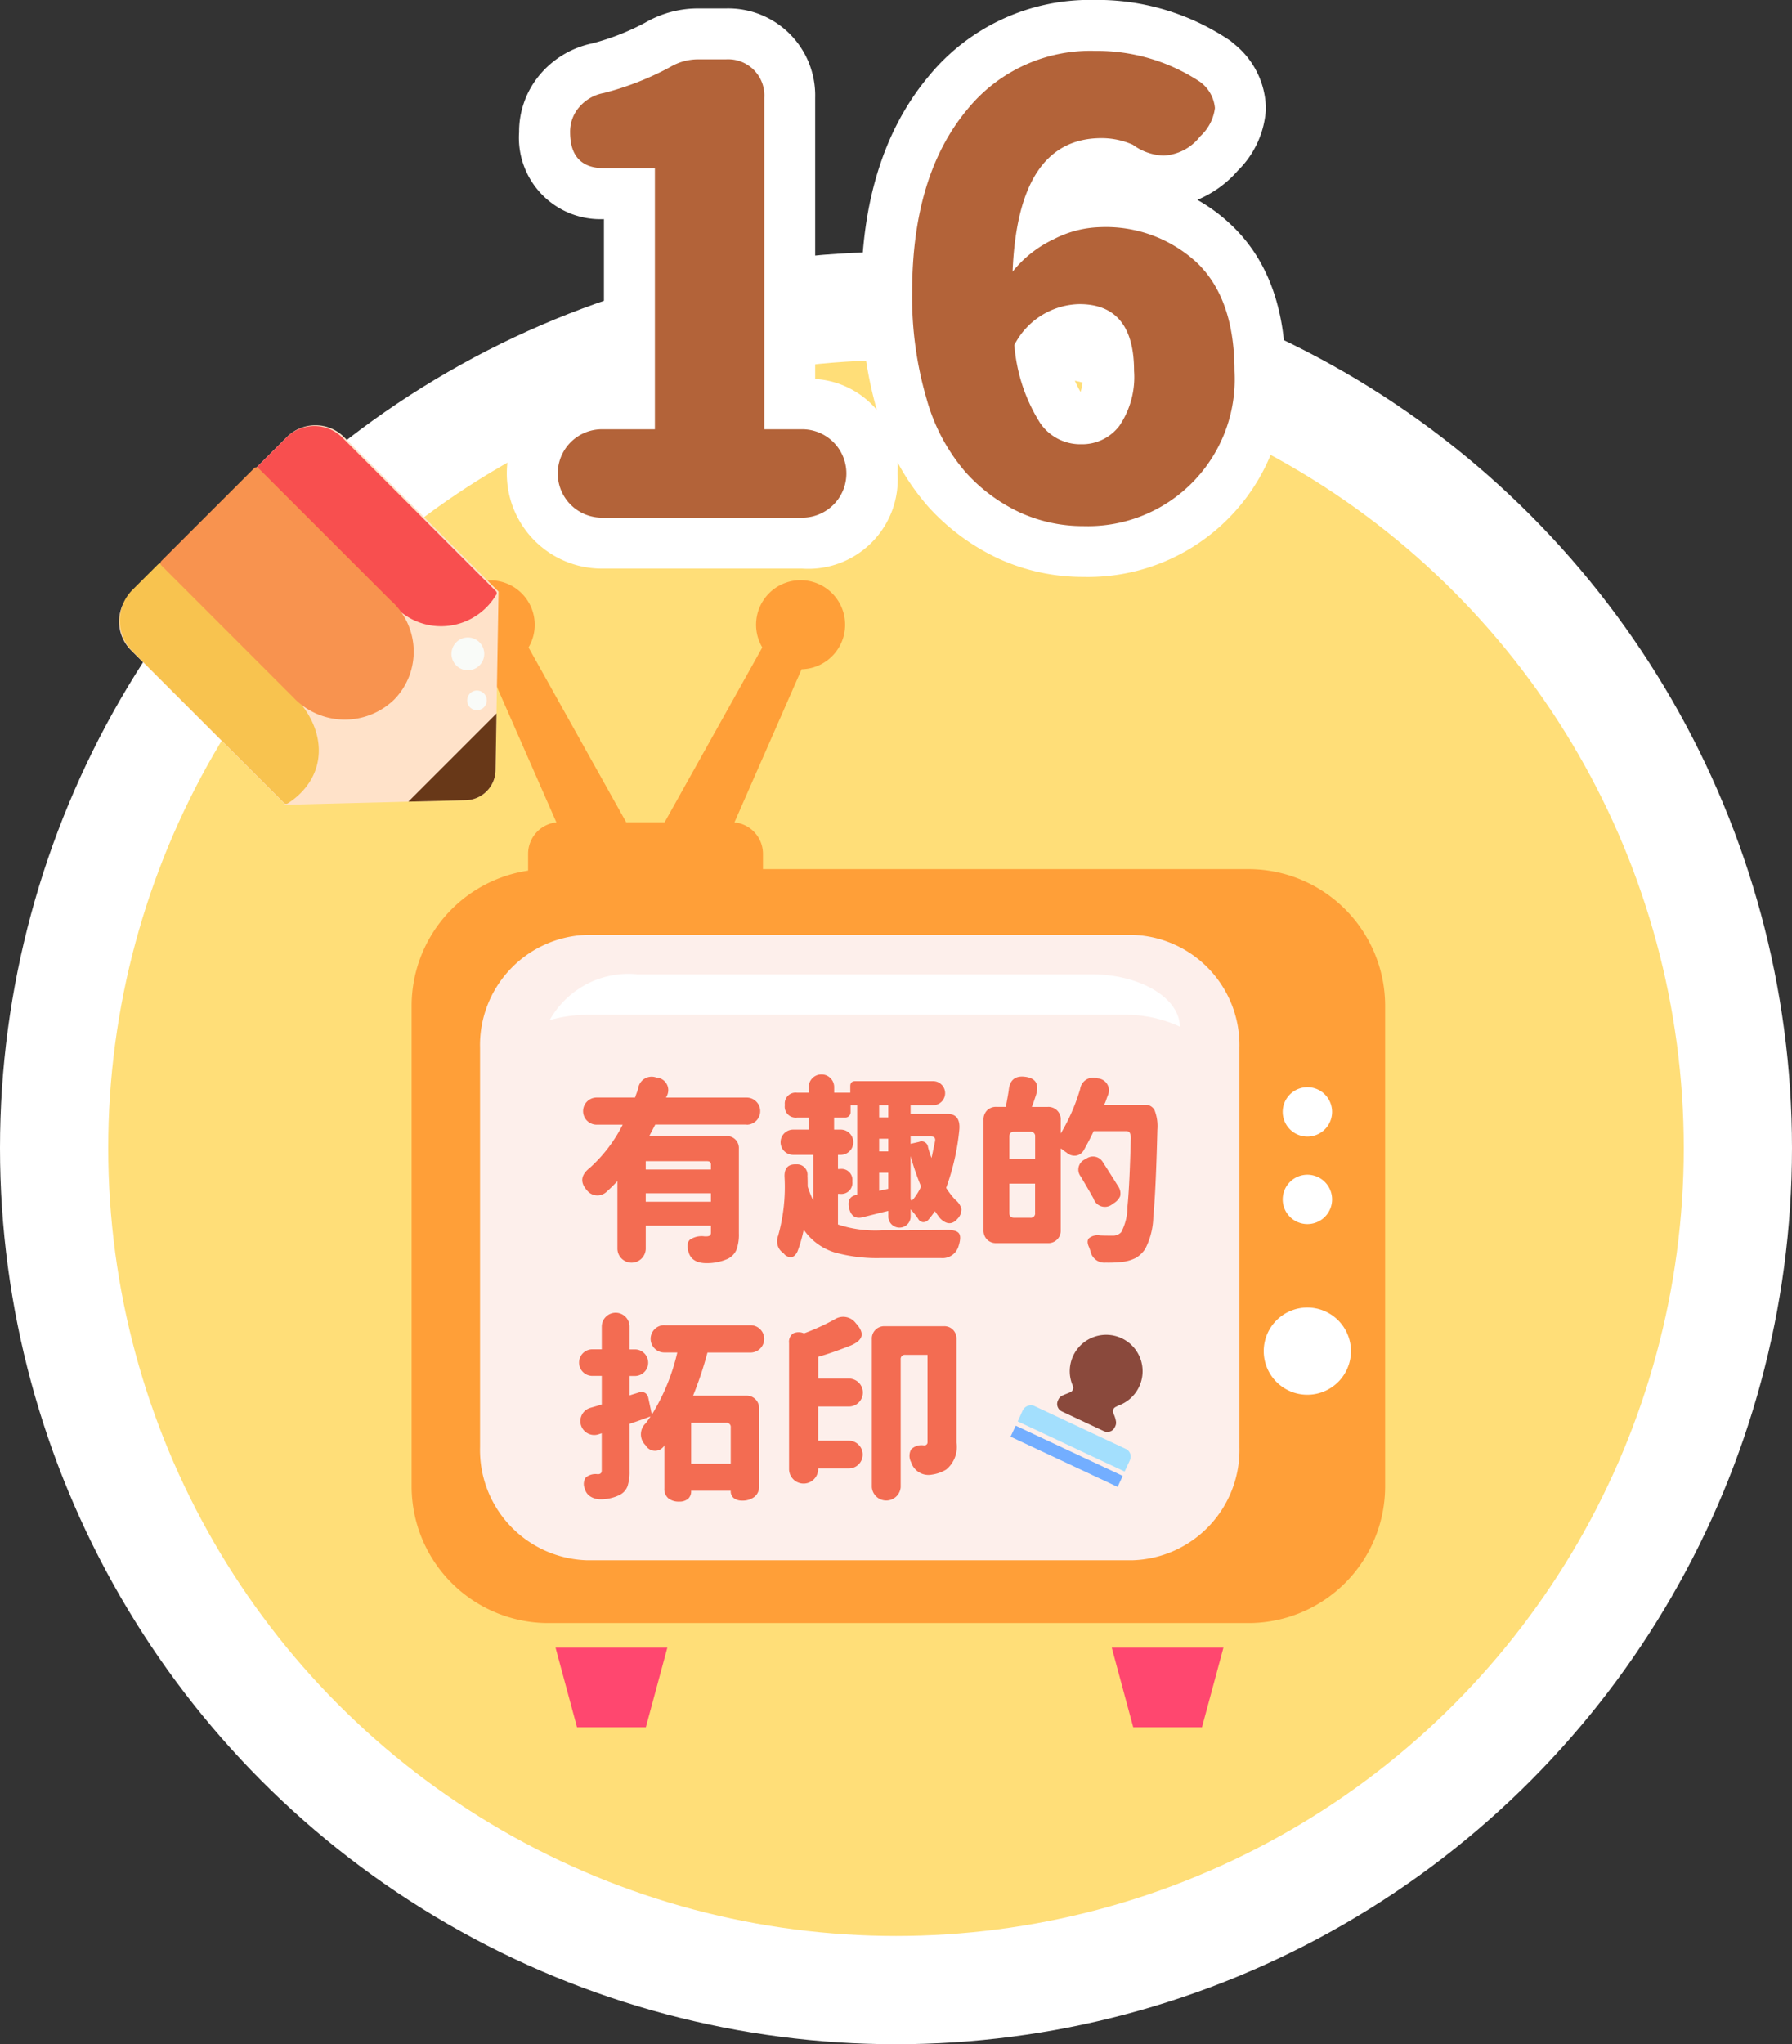 <svg xmlns="http://www.w3.org/2000/svg" width="105.612" height="120.453" viewBox="0 0 105.612 120.453">
  <rect x="0" y="0" width="105.612" height="120.453" fill="#333333" stroke="none"/>
  <defs>
    <style>
      .cls-1 {
        fill: #fff;
      }

      .cls-2 {
        fill: #ffde78;
      }

      .cls-3 {
        fill: #ff9f38;
      }

      .cls-4 {
        fill: #ff476f;
      }

      .cls-5 {
        fill: #fdefeb;
      }

      .cls-6 {
        fill: #f36c52;
      }

      .cls-7 {
        fill: #73aeff;
      }

      .cls-8 {
        fill: #a3dffd;
      }

      .cls-9 {
        fill: #8a493c;
      }

      .cls-10 {
        fill: #ffe2c9;
      }

      .cls-11 {
        fill: #f84f4f;
      }

      .cls-12 {
        fill: #f8c34f;
      }

      .cls-13 {
        fill: #f8934f;
      }

      .cls-14 {
        fill: #683818;
      }

      .cls-15 {
        fill: #f9fbf8;
      }

      .cls-16 {
        fill: #b36339;
      }
    </style>
  </defs>
  <g id="组_358" data-name="组 358" transform="translate(-38.382 -363.688)">
    <circle id="椭圆_128" data-name="椭圆 128" class="cls-1" cx="52.806" cy="52.806" r="52.806" transform="translate(38.382 378.529)"/>
    <circle id="椭圆_129" data-name="椭圆 129" class="cls-2" cx="46.427" cy="46.427" r="46.427" transform="translate(44.761 384.908)"/>
    <g id="组_348" data-name="组 348">
      <path id="路径_726" data-name="路径 726" class="cls-3" d="M71.173,412.146l-3.96-9.023a2.62,2.62,0,1,1,2.318-1.285l5.755,10.3h2.266l5.756-10.3a2.624,2.624,0,1,1,2.317,1.285l-3.959,9.023a1.862,1.862,0,0,1,1.681,1.848v.906h28.631a8.06,8.06,0,0,1,8.037,8.037V451.29a8.06,8.06,0,0,1-8.037,8.036h-41.3a8.06,8.06,0,0,1-8.037-8.036V422.937a8.065,8.065,0,0,1,6.865-7.95v-.993A1.864,1.864,0,0,1,71.173,412.146Z"/>
      <path id="路径_727" data-name="路径 727" class="cls-4" d="M103.9,460.776h6.585l-1.265,4.689H105.17l-1.266-4.689Z"/>
      <path id="路径_728" data-name="路径 728" class="cls-4" d="M71.124,460.776h6.587l-1.266,4.689H72.389Z"/>
      <path id="路径_729" data-name="路径 729" class="cls-1" d="M115.435,440.732A2.57,2.57,0,1,0,118,443.3,2.57,2.57,0,0,0,115.435,440.732Z"/>
      <path id="路径_730" data-name="路径 730" class="cls-5" d="M72.941,418.774a6.5,6.5,0,0,0-6.268,6.667v23.516a6.5,6.5,0,0,0,6.268,6.666h32.217a6.5,6.5,0,0,0,6.269-6.666V425.441a6.5,6.5,0,0,0-6.269-6.667Z"/>
      <path id="路径_731" data-name="路径 731" class="cls-1" d="M70.776,423.8a8.193,8.193,0,0,1,2.289-.318h31.558a7.621,7.621,0,0,1,3.293.7c-.013-1.7-2.351-3.084-5.209-3.084H75.943A5.319,5.319,0,0,0,70.776,423.8Z"/>
      <path id="路径_732" data-name="路径 732" class="cls-1" d="M115.434,427.749a1.455,1.455,0,1,0,1.455,1.455A1.456,1.456,0,0,0,115.434,427.749Z"/>
      <path id="路径_733" data-name="路径 733" class="cls-1" d="M115.434,432.906a1.455,1.455,0,1,0,1.455,1.455A1.456,1.456,0,0,0,115.434,432.906Z"/>
      <g id="组_346" data-name="组 346">
        <path id="路径_734" data-name="路径 734" class="cls-6" d="M82.385,429.954H77l-.354.675h4.527a.707.707,0,0,1,.755.754v4.985a2.579,2.579,0,0,1-.143.961,1.058,1.058,0,0,1-.52.537,2.975,2.975,0,0,1-1.178.252q-.925.022-1.121-.64c-.106-.359-.078-.608.086-.749a1.241,1.241,0,0,1,.852-.189h.115c.175,0,.262-.068.262-.206v-.423H76.439v1.372a.835.835,0,0,1-1.669,0v-4q-.331.355-.617.607a.784.784,0,0,1-1.2-.092q-.594-.687.194-1.3a8.7,8.7,0,0,0,1.933-2.538H73.547a.8.8,0,1,1,0-1.6h2.264c.015-.053.045-.141.091-.263a2.894,2.894,0,0,0,.092-.275.8.8,0,0,1,1.074-.64.742.742,0,0,1,.606,1.1.135.135,0,0,0-.023.04.152.152,0,0,0-.011.04h4.745a.8.8,0,1,1,0,1.6ZM76.439,432.6h3.842v-.285c0-.138-.072-.206-.217-.206H76.439ZM80.281,434H76.439v.5h3.842Z"/>
        <path id="路径_735" data-name="路径 735" class="cls-6" d="M88.789,427.393h4.585a.709.709,0,0,1,0,1.418H92.047v.514H94.22q.777,0,.7.926a13.848,13.848,0,0,1-.777,3.431,4.442,4.442,0,0,0,.548.709,1,1,0,0,1,.355.537.791.791,0,0,1-.229.571q-.458.537-1.018-.011c-.076-.092-.182-.236-.319-.434a5.01,5.01,0,0,1-.378.5.4.4,0,0,1-.32.148.362.362,0,0,1-.286-.194,4.369,4.369,0,0,0-.446-.561v.446a.658.658,0,0,1-1.315,0v-.354c-.137.03-.381.09-.732.178s-.613.154-.789.2q-.651.15-.8-.583-.126-.641.469-.743H88.9v-5.282h-.389v.4a.314.314,0,0,1-.332.331h-.64v.709h.389a.743.743,0,1,1,0,1.486h-.16v.835h.114a.642.642,0,0,1,.732.721.652.652,0,0,1-.732.743h-.114v1.807a6.983,6.983,0,0,0,2.572.343q2.859,0,3.728-.023.651-.024.824.194c.114.145.1.415-.035.812a.981.981,0,0,1-1.029.651h-3.51a9.248,9.248,0,0,1-2.8-.348,3.463,3.463,0,0,1-1.767-1.321,8.862,8.862,0,0,1-.365,1.27q-.15.32-.372.349a.534.534,0,0,1-.452-.235c0-.008,0-.012-.011-.012l-.023-.011a.8.8,0,0,1-.315-.451.894.894,0,0,1,.029-.555,10.7,10.7,0,0,0,.377-3.487q-.022-.756.7-.721a.614.614,0,0,1,.652.675q.011.2.011.629a6.412,6.412,0,0,0,.331.835v-2.7H85.129a.743.743,0,1,1,0-1.486h.915v-.709h-.686a.646.646,0,0,1-.72-.743.637.637,0,0,1,.72-.721h.686v-.331a.749.749,0,1,1,1.5,0v.331h.949V427.7C88.491,427.495,88.59,427.393,88.789,427.393Zm1.406,1.418v.719h.537v-.719Zm0,1.977v.744h.537v-.744Zm0,2v1.064l.537-.115v-.949Zm3.087-.868q.057-.264.206-.983.057-.286-.24-.287h-1.2v.435l.5-.114a.379.379,0,0,1,.526.308A5.382,5.382,0,0,0,93.282,431.921Zm-1.235-.114v2.446c0,.19.057.218.172.08a3.355,3.355,0,0,0,.446-.731A16.083,16.083,0,0,1,92.047,431.807Z"/>
        <path id="路径_736" data-name="路径 736" class="cls-6" d="M103.459,428.787h2.413a.592.592,0,0,1,.554.32,2.559,2.559,0,0,1,.166,1.156q-.092,3.658-.24,5.122a4.284,4.284,0,0,1-.48,1.9,1.734,1.734,0,0,1-.532.515,2.357,2.357,0,0,1-.692.228,6.866,6.866,0,0,1-1.1.058.833.833,0,0,1-.9-.687.691.691,0,0,1-.034-.091c-.016-.045-.027-.08-.034-.1q-.183-.366-.023-.555a.8.8,0,0,1,.652-.166c.22.008.472.012.754.012a.658.658,0,0,0,.5-.206,3.236,3.236,0,0,0,.366-1.5q.126-1.24.194-3.928a.87.87,0,0,0-.051-.418.226.226,0,0,0-.212-.108h-1.921q-.218.47-.583,1.121a.641.641,0,0,1-.451.319.692.692,0,0,1-.555-.17c-.038-.024-.1-.065-.177-.126a2.088,2.088,0,0,0-.178-.126v4.814a.726.726,0,0,1-.766.766H97.1a.731.731,0,0,1-.549-.212.761.761,0,0,1-.206-.554v-6.495a.765.765,0,0,1,.206-.555.734.734,0,0,1,.549-.211h.56q.136-.72.171-.961.08-.937.983-.811.949.126.606,1.132c-.015.046-.049.144-.1.3s-.1.267-.126.343h.937a.725.725,0,0,1,.766.766v.8a11.5,11.5,0,0,0,1.144-2.619.778.778,0,0,1,1.029-.629.707.707,0,0,1,.6,1.007c-.023.06-.058.154-.1.28S103.482,428.727,103.459,428.787Zm-5.591,1.876v1.3h1.52v-1.3a.253.253,0,0,0-.285-.286h-.961C97.959,430.377,97.868,430.473,97.868,430.663Zm0,2.767v1.726c0,.191.091.286.274.286H99.1a.252.252,0,0,0,.285-.286V433.43Zm4.962.881q-.138-.252-.4-.7c-.176-.3-.294-.5-.355-.6a.66.66,0,0,1,.3-1.029.677.677,0,0,1,1.029.228q.171.252.891,1.4a.724.724,0,0,1,.1.571.971.971,0,0,1-.422.434A.7.7,0,0,1,102.83,434.311Z"/>
        <path id="路径_737" data-name="路径 737" class="cls-6" d="M77.537,441.775h5.077a.806.806,0,0,1,0,1.612H80.076a21.557,21.557,0,0,1-.847,2.539h3.122a.725.725,0,0,1,.766.765v4.585a.738.738,0,0,1-.28.619,1.136,1.136,0,0,1-.714.216.793.793,0,0,1-.487-.142.5.5,0,0,1-.188-.418v-.023H79.115v.023a.572.572,0,0,1-.188.458.767.767,0,0,1-.51.16.988.988,0,0,1-.646-.194.716.716,0,0,1-.234-.583v-2.55l-.011.011v.023a.64.64,0,0,1-1.1-.034.887.887,0,0,1,.023-1.3c.03-.046.076-.11.137-.194s.107-.15.138-.2c-.122.045-.321.119-.6.217s-.488.172-.64.218v2.767a2.724,2.724,0,0,1-.12.915.961.961,0,0,1-.441.5,2.391,2.391,0,0,1-.549.2,2.424,2.424,0,0,1-.623.068,1.1,1.1,0,0,1-.566-.16.728.728,0,0,1-.331-.451.687.687,0,0,1,.051-.675.905.905,0,0,1,.7-.194h.012c.152,0,.228-.073.228-.218v-2.195l-.171.057a.817.817,0,1,1-.5-1.555c.244-.069.468-.133.674-.2v-1.68h-.583a.784.784,0,0,1,0-1.567h.583v-1.338a.818.818,0,1,1,1.636,0V443.2h.342a.784.784,0,0,1,0,1.567h-.342v1.143l.549-.172a.425.425,0,0,1,.365.024.45.45,0,0,1,.195.308l.206.972a12.192,12.192,0,0,0,1.5-3.659h-.766a.806.806,0,1,1,0-1.612Zm1.578,8.164h2.333V447.8a.243.243,0,0,0-.275-.275H79.115Z"/>
        <path id="路径_738" data-name="路径 738" class="cls-6" d="M88.411,450.214H86.6v.034a.857.857,0,0,1-1.715,0v-7.421a.609.609,0,0,1,.235-.566.766.766,0,0,1,.646-.006,13.262,13.262,0,0,0,1.8-.823.925.925,0,0,1,1.258.228q.4.435.331.749c-.046.21-.251.395-.617.555q-1.1.435-1.933.675v1.28h1.807a.823.823,0,0,1,0,1.646H86.6v2.013h1.807a.818.818,0,1,1,0,1.636Zm2.115-8.382H94a.727.727,0,0,1,.549.212.761.761,0,0,1,.206.555V448.7a1.728,1.728,0,0,1-.606,1.578,2.24,2.24,0,0,1-.846.3,1.07,1.07,0,0,1-1.223-.731.788.788,0,0,1,0-.755.858.858,0,0,1,.738-.24h.023a.182.182,0,0,0,.205-.207v-5.122H91.738a.243.243,0,0,0-.274.275v7.513a.852.852,0,0,1-1.7,0V442.6a.728.728,0,0,1,.766-.767Z"/>
      </g>
      <g id="组_347" data-name="组 347">
        <rect id="矩形_63" data-name="矩形 63" class="cls-7" width="0.715" height="6.969" transform="translate(97.939 448.342) rotate(-64.864)"/>
        <path id="路径_739" data-name="路径 739" class="cls-8" d="M104.972,449.721a.492.492,0,0,0-.243-.659l-5.437-2.551a.545.545,0,0,0-.631.273l-.3.657,6.3,2.955.317-.675Z"/>
        <path id="路径_740" data-name="路径 740" class="cls-9" d="M101.583,445.281l.018.043a.289.289,0,0,1-.142.4c-.2.086-.332.13-.41.173a.484.484,0,0,0-.291.255l-.027.059a.483.483,0,0,0,.231.642l2.481,1.164a.482.482,0,0,0,.641-.232h0l.028-.059a.492.492,0,0,0,.04-.283,1.655,1.655,0,0,0-.122-.408c-.109-.249-.034-.383.137-.462a.729.729,0,0,0,.106-.058,2.146,2.146,0,1,0-2.69-1.232Z"/>
      </g>
    </g>
    <g id="组_349" data-name="组 349">
      <path id="路径_741" data-name="路径 741" class="cls-10" d="M46.1,398.627l9.185-9.185a2.386,2.386,0,0,1,3.373,0l0,0,9.106,9.106-.179,10.52a1.8,1.8,0,0,1-1.757,1.771l-10.623.267L46.1,402a2.385,2.385,0,0,1,0-3.374l0,0Z"/>
      <path id="路径_742" data-name="路径 742" class="cls-11" d="M55.264,389.468a2.325,2.325,0,0,1,3.288,0l9.048,9.047a.177.177,0,0,1,.023.231l-.014.013a3.77,3.77,0,0,1-5.888.734l-8.241-8.241Z"/>
      <path id="路径_743" data-name="路径 743" class="cls-12" d="M47.689,396.948a.181.181,0,0,1,.254,0l7.762,7.761c1.679,1.68,2.061,4.046.381,5.725a4.112,4.112,0,0,1-.737.585.176.176,0,0,1-.231-.023l-8.926-8.926a2.565,2.565,0,0,1,0-3.628Z"/>
      <path id="路径_744" data-name="路径 744" class="cls-13" d="M53.36,391.277a.181.181,0,0,1,.255,0h0l7.762,7.761a4.039,4.039,0,0,1,.251,5.856,4.174,4.174,0,0,1-5.977-.13L47.889,397a.193.193,0,0,1,0-.255Z"/>
      <path id="路径_745" data-name="路径 745" class="cls-14" d="M62.447,410.925l3.383-.085a1.8,1.8,0,0,0,1.757-1.771l.056-3.34Z"/>
      <path id="路径_746" data-name="路径 746" class="cls-15" d="M65.263,401.543a.966.966,0,1,1,1.366,1.366h0a.966.966,0,0,1-1.366-1.366Zm.819,3a.58.58,0,1,1,0,.826A.589.589,0,0,1,66.082,404.547Z"/>
    </g>
    <g id="组_357" data-name="组 357">
      <g id="组_356" data-name="组 356">
        <g id="组_352" data-name="组 352">
          <g id="组_350" data-name="组 350">
            <path id="路径_747" data-name="路径 747" class="cls-16" d="M73.857,395.691a4.106,4.106,0,1,1,0-8.211h1.619V375.1H74a3.316,3.316,0,0,1-3.52-3.626,3.679,3.679,0,0,1,.912-2.467,3.97,3.97,0,0,1,2.274-1.308,15.811,15.811,0,0,0,3.458-1.359,4.727,4.727,0,0,1,2.476-.655h1.559a3.629,3.629,0,0,1,3.769,3.768V387.48h.732a4.106,4.106,0,1,1,0,8.211Z"/>
          </g>
          <g id="组_351" data-name="组 351">
            <path id="路径_748" data-name="路径 748" class="cls-1" d="M81.158,367.184a2.136,2.136,0,0,1,2.269,2.27v19.527h2.232a2.605,2.605,0,1,1,0,5.21h-11.8a2.605,2.605,0,1,1,0-5.21h3.119V373.6H74q-2.019,0-2.019-2.127a2.2,2.2,0,0,1,.549-1.487,2.482,2.482,0,0,1,1.436-.817,17.187,17.187,0,0,0,3.9-1.524,3.233,3.233,0,0,1,1.737-.461h1.559m0-3H79.6a6.213,6.213,0,0,0-3.207.845,14.278,14.278,0,0,1-3.1,1.214,5.494,5.494,0,0,0-3.042,1.785,5.206,5.206,0,0,0-1.276,3.445,4.8,4.8,0,0,0,5,5.127v9.381h-.119a5.605,5.605,0,1,0,0,11.21h11.8a5.269,5.269,0,0,0,5.622-5.623,5.188,5.188,0,0,0-4.854-5.549V369.454a5.128,5.128,0,0,0-5.269-5.27Z"/>
          </g>
        </g>
        <g id="组_355" data-name="组 355">
          <g id="组_353" data-name="组 353">
            <path id="路径_749" data-name="路径 749" class="cls-16" d="M102.246,396.188a10.488,10.488,0,0,1-4.359-.931,11.45,11.45,0,0,1-3.692-2.728,12.657,12.657,0,0,1-2.632-4.893,22.884,22.884,0,0,1-.918-6.735c0-4.923,1.214-8.872,3.61-11.737a10.827,10.827,0,0,1,8.629-3.976,12.512,12.512,0,0,1,7.031,2.057l.087.059.079.069a3.543,3.543,0,0,1,1.408,2.719,4.12,4.12,0,0,1-1.268,2.648,4.32,4.32,0,0,1-3.263,1.615,4.632,4.632,0,0,1-2.515-.809,3.029,3.029,0,0,0-1.134-.219c-.741,0-2.434,0-3.275,3.013a7.661,7.661,0,0,1,3.169-.766,9.37,9.37,0,0,1,6.806,2.553c1.747,1.7,2.633,4.2,2.633,7.418a10.149,10.149,0,0,1-10.4,10.643Zm-2.51-11.808a7.959,7.959,0,0,0,1.171,3.365,1.369,1.369,0,0,0,1.2.622,1.265,1.265,0,0,0,1.081-.518,3.832,3.832,0,0,0,.538-2.3c0-2.436-1-2.436-1.725-2.436A2.671,2.671,0,0,0,99.736,384.38Z"/>
          </g>
          <g id="组_354" data-name="组 354">
            <path id="路径_750" data-name="路径 750" class="cls-1" d="M102.884,366.688a10.977,10.977,0,0,1,6.2,1.808,2.142,2.142,0,0,1,.9,1.559,2.705,2.705,0,0,1-.868,1.665,2.907,2.907,0,0,1-2.163,1.136,3.239,3.239,0,0,1-1.806-.639,4.558,4.558,0,0,0-1.843-.39q-4.927,0-5.245,7.868a6.847,6.847,0,0,1,2.427-1.913,6.311,6.311,0,0,1,2.712-.708,7.892,7.892,0,0,1,5.759,2.126q2.18,2.125,2.18,6.345a8.653,8.653,0,0,1-8.9,9.143,8.95,8.95,0,0,1-3.739-.8,9.976,9.976,0,0,1-3.208-2.376,11.157,11.157,0,0,1-2.3-4.323,21.311,21.311,0,0,1-.85-6.29q0-6.878,3.261-10.776a9.346,9.346,0,0,1,7.478-3.438m-.78,23.179a2.752,2.752,0,0,0,2.25-1.08,5.109,5.109,0,0,0,.869-3.242q0-3.936-3.226-3.935a4.408,4.408,0,0,0-3.828,2.409,10.037,10.037,0,0,0,1.525,4.607,2.861,2.861,0,0,0,2.41,1.241m.78-26.179a12.262,12.262,0,0,0-9.769,4.5c-2.638,3.155-3.97,7.427-3.97,12.712a24.388,24.388,0,0,0,.984,7.177,14.167,14.167,0,0,0,2.964,5.469,12.983,12.983,0,0,0,4.172,3.074,11.975,11.975,0,0,0,4.981,1.066,11.646,11.646,0,0,0,11.9-12.143c0-3.64-1.038-6.5-3.086-8.493a10.121,10.121,0,0,0-2.108-1.584,6.432,6.432,0,0,0,2.393-1.729,5.543,5.543,0,0,0,1.648-3.61,4.962,4.962,0,0,0-1.914-3.879l-.157-.139-.176-.117a13.986,13.986,0,0,0-7.858-2.306Zm-1.536,21.15a.931.931,0,0,1,.649-.228c.051,0,.094,0,.13,0a3.577,3.577,0,0,1,.1.931,3.909,3.909,0,0,1-.155,1.245,5.707,5.707,0,0,1-.72-1.952Z"/>
          </g>
        </g>
      </g>
    </g>
  </g>
</svg>
